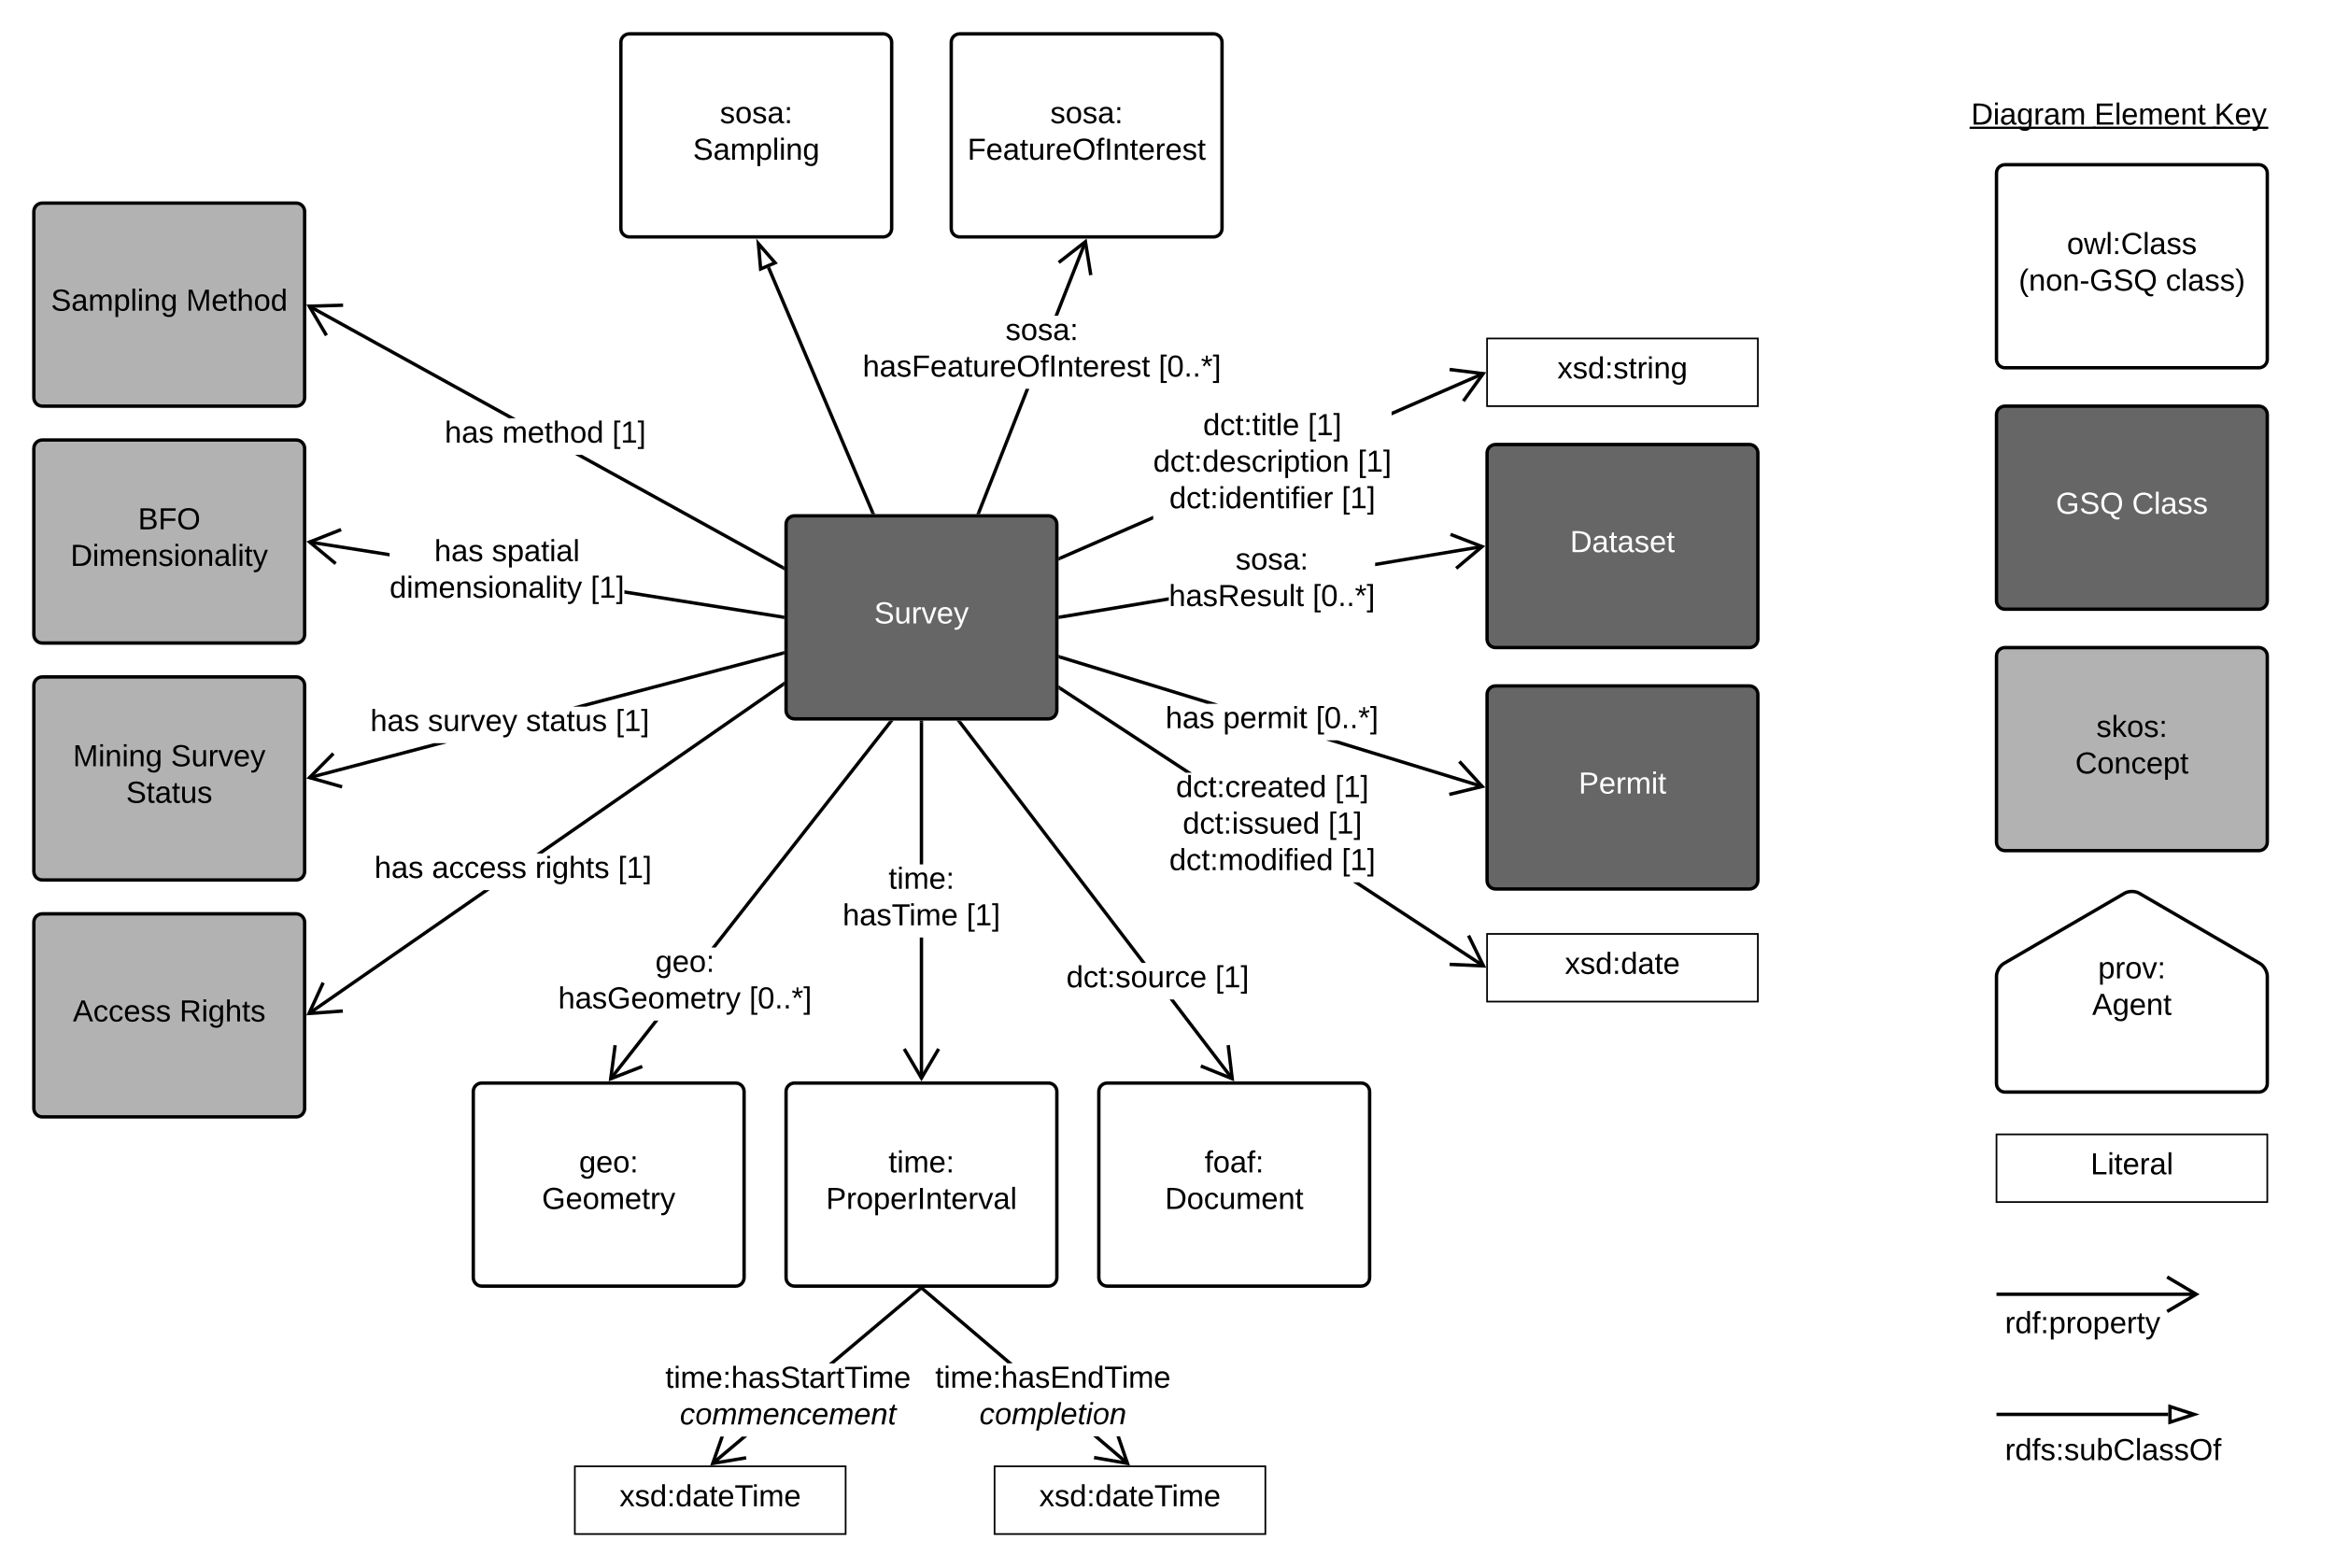 <svg xmlns="http://www.w3.org/2000/svg" xmlns:xlink="http://www.w3.org/1999/xlink" xmlns:lucid="lucid" width="1379.65" height="926.5"><g transform="translate(-0.354 -20)" lucid:page-tab-id="CWO7RggtAkv_"><path d="M0 0h1428.9v1010.86H0z" fill="#fff"/><path d="M367.2 45c0-2.76 2.24-5 5-5h150c2.76 0 5 2.24 5 5v110c0 2.76-2.24 5-5 5h-150c-2.76 0-5-2.24-5-5z" stroke="#000" stroke-width="2" fill="#fff"/><use xlink:href="#a" transform="matrix(1,0,0,1,375.201,48) translate(50.5 44.8)"/><use xlink:href="#b" transform="matrix(1,0,0,1,375.201,48) translate(34.575 66.4)"/><path d="M464.8 329.8c0-2.76 2.24-5 5-5h150c2.76 0 5 2.24 5 5v110c0 2.76-2.24 5-5 5h-150c-2.76 0-5-2.24-5-5z" stroke="#000" stroke-width="2" fill="#666"/><use xlink:href="#c" transform="matrix(1,0,0,1,472.801,332.801) translate(44.025 55.6)"/><path d="M516.88 322.5l-1.84.77-61.53-144.85 1.85-.78z"/><path d="M517.43 323.8h-2.17l-.23-.55 1.84-.78z"/><path d="M458.3 175.3l-8.52 3.62-1.3-14.94z" fill="#fff"/><path d="M459.97 175.68l-11.07 4.7-1.7-19.38zm-9.32 1.78l6-2.55-6.92-7.94zM545.8 657.18h-2V574h2zm0-126.38h-2v-84h2z"/><path d="M545.8 446.83h-2v-1.03h2zM544.8 655.07l9.32-15.76 1.72 1.03L544.8 659l-11.04-18.67 1.72-1.02z"/><use xlink:href="#d" transform="matrix(1,0,0,1,498.201,530.8) translate(27.155 14.4)"/><use xlink:href="#e" transform="matrix(1,0,0,1,498.201,530.8) translate(0.005 36)"/><use xlink:href="#f" transform="matrix(1,0,0,1,498.201,530.8) translate(73.205 36)"/><path d="M422.04 885.6l-1.3-1.54 18-15.15h3.12zm122.64-103.2l-51.47 43.3h-3.1l53.3-44.82z"/><path d="M544.66 782.43l-1.2-1.43h2.9zM423 883.47l18.07-3 .32 1.96L420 886l6-17.1h2.1z"/><use xlink:href="#g" transform="matrix(1,0,0,1,393.456,825.715) translate(0.005 14.4)"/><use xlink:href="#h" transform="matrix(1,0,0,1,393.456,825.715) translate(8.605 36)"/><path d="M340 886.5h160v40H340z" stroke="#000" fill="#fff"/><use xlink:href="#i" transform="matrix(1,0,0,1,345,891.5) translate(21.4 18.6)"/><path d="M588 886.5h160v40H588z" stroke="#000" fill="#fff"/><use xlink:href="#i" transform="matrix(1,0,0,1,593,891.5) translate(21.4 18.6)"/><path d="M667.26 884.06l-1.3 1.52-19.67-16.77h3.07zM598.7 825.6h-3.1l-50.7-43.2 1.3-1.5z"/><path d="M544.93 782.43l-1.67-1.43h2.9zM668 886l-21.37-3.7.34-1.98 18.04 3.13L660 868.8h2.12z"/><use xlink:href="#j" transform="matrix(1,0,0,1,552.939,825.612) translate(0.005 14.4)"/><use xlink:href="#k" transform="matrix(1,0,0,1,552.939,825.612) translate(26.13 36)"/><path d="M879 287.67c0-2.76 2.24-5 5-5h150c2.76 0 5 2.24 5 5v110c0 2.76-2.24 5-5 5H884c-2.76 0-5-2.24-5-5z" stroke="#000" stroke-width="2" fill="#666"/><use xlink:href="#l" transform="matrix(1,0,0,1,887,290.667) translate(41.025 55.6)"/><path d="M1180 785c0-2.76 2.24-5 5-5h150c2.76 0 5 2.24 5 5v30c0 2.76-2.24 5-5 5h-150c-2.76 0-5-2.24-5-5z" stroke="#000" stroke-opacity="0" stroke-width="2" fill="#fff" fill-opacity="0"/><use xlink:href="#m" transform="matrix(1,0,0,1,1185,785) translate(0 22.8)"/><path d="M1180 407.67c0-2.76 2.24-5 5-5h150c2.76 0 5 2.24 5 5v110c0 2.76-2.24 5-5 5h-150c-2.76 0-5-2.24-5-5z" stroke="#000" stroke-width="2" fill="#b2b2b2"/><use xlink:href="#n" transform="matrix(1,0,0,1,1188,410.667) translate(51 44.8)"/><use xlink:href="#o" transform="matrix(1,0,0,1,1188,410.667) translate(38.525 66.4)"/><path d="M1180 265c0-2.76 2.24-5 5-5h150c2.76 0 5 2.24 5 5v110c0 2.76-2.24 5-5 5h-150c-2.76 0-5-2.24-5-5z" stroke="#000" stroke-width="2" fill="#666"/><use xlink:href="#p" transform="matrix(1,0,0,1,1188,268) translate(27.05 55.6)"/><use xlink:href="#q" transform="matrix(1,0,0,1,1188,268) translate(72.05 55.6)"/><path d="M1160 65c0-2.76 2.24-5 5-5h190c2.76 0 5 2.24 5 5v50c0 2.76-2.24 5-5 5h-190c-2.76 0-5-2.24-5-5z" stroke="#000" stroke-opacity="0" stroke-width="2" fill="#fff" fill-opacity="0"/><use xlink:href="#r" transform="matrix(1,0,0,1,1165,65) translate(0 28.6)"/><use xlink:href="#s" transform="matrix(1,0,0,1,1165,65) translate(72.8 28.6)"/><use xlink:href="#t" transform="matrix(1,0,0,1,1165,65) translate(143.7 28.6)"/><path d="M1180 122.33c0-2.76 2.24-5 5-5h150c2.76 0 5 2.24 5 5v110c0 2.76-2.24 5-5 5h-150c-2.76 0-5-2.24-5-5z" stroke="#000" stroke-width="2" fill="#fff"/><use xlink:href="#u" transform="matrix(1,0,0,1,1188,125.333) translate(33.6 44.8)"/><use xlink:href="#v" transform="matrix(1,0,0,1,1188,125.333) translate(5.1 66.4)"/><use xlink:href="#w" transform="matrix(1,0,0,1,1188,125.333) translate(92 66.4)"/><path d="M1181 784.8h117.18M1181.03 784.8H1180M1280.82 794.98l17.22-10.18-17.22-10.18" stroke="#000" stroke-width="2" fill="none"/><path d="M1180 596.85c0-2.76 1.94-6.12 4.32-7.5l71.36-41.5c2.38-1.4 6.26-1.4 8.64 0l71.36 41.5c2.38 1.38 4.32 4.74 4.32 7.5v63.48c0 2.76-2.24 5-5 5h-150c-2.76 0-5-2.24-5-5z" stroke="#000" stroke-width="2" fill="#fff"/><use xlink:href="#x" transform="matrix(1,0,0,1,1180,545.333) translate(60.025 52.8)"/><use xlink:href="#y" transform="matrix(1,0,0,1,1180,545.333) translate(56.5 74.4)"/><path d="M690.95 374.93l-64 10.7-.33-1.98 64.33-10.75zm185.42-30.98l-63.52 10.6v-2l63.2-10.57z"/><path d="M626.98 385.62l-1.18.2v-2.03l.85-.15zM878 342.67l-16.6 13.96-1.28-1.53 14-11.8-17.07-6.58.72-1.87z"/><use xlink:href="#a" transform="matrix(1,0,0,1,690.95,342.134) translate(39.455 14.4)"/><use xlink:href="#z" transform="matrix(1,0,0,1,690.95,342.134) translate(0.005 36)"/><use xlink:href="#A" transform="matrix(1,0,0,1,690.95,342.134) translate(84.905 36)"/><path d="M1180 860c0-2.76 2.24-5 5-5h150c2.76 0 5 2.24 5 5v30c0 2.76-2.24 5-5 5h-150c-2.76 0-5-2.24-5-5z" stroke="#000" stroke-opacity="0" stroke-width="2" fill="#fff" fill-opacity="0"/><use xlink:href="#B" transform="matrix(1,0,0,1,1185,860) translate(0 22.8)"/><path d="M1181 855.8h100.5M1181.03 855.8H1180" stroke="#000" stroke-width="2" fill="none"/><path d="M1296.76 855.8l-14.26 4.64v-9.27z" stroke="#000" stroke-width="2" fill="#fff"/><path d="M183.37 480.5l-.5-1.93 73.73-19.4h7.86zm279.72-73.55l-116.5 30.63h-7.85l123.83-32.56z"/><path d="M463.8 406.77l-.74.2-.5-1.94 1.24-.33zM198.03 465.98L185.15 479l17.62 5-.55 1.93-20.87-5.93 15.25-15.43z"/><use xlink:href="#C" transform="matrix(1,0,0,1,219.131,437.581) translate(0 14.4)"/><use xlink:href="#D" transform="matrix(1,0,0,1,219.131,437.581) translate(34 14.4)"/><use xlink:href="#E" transform="matrix(1,0,0,1,219.131,437.581) translate(91.95 14.4)"/><use xlink:href="#f" transform="matrix(1,0,0,1,219.131,437.581) translate(144.95 14.4)"/><path d="M20.35 145c0-2.76 2.24-5 5-5h150c2.77 0 5 2.24 5 5v110c0 2.76-2.23 5-5 5h-150c-2.76 0-5-2.24-5-5z" stroke="#000" stroke-width="2" fill="#b2b2b2"/><use xlink:href="#F" transform="matrix(1,0,0,1,28.354,148) translate(2.1 55.6)"/><use xlink:href="#G" transform="matrix(1,0,0,1,28.354,148) translate(81.95 55.6)"/><path d="M20.35 285c0-2.76 2.24-5 5-5h150c2.77 0 5 2.24 5 5v110c0 2.76-2.23 5-5 5h-150c-2.76 0-5-2.24-5-5z" stroke="#000" stroke-width="2" fill="#b2b2b2"/><use xlink:href="#H" transform="matrix(1,0,0,1,28.354,288) translate(53.525 44.8)"/><use xlink:href="#I" transform="matrix(1,0,0,1,28.354,288) translate(13.65 66.4)"/><path d="M463.4 354.55l-.96 1.75-122.37-67.55h4.14zm-158.32-87.4h-4.14l-118.48-65.4.97-1.75z"/><path d="M463.8 354.77v2.28l-1.38-.76.97-1.76zM203.1 201.35l-18.3.55 9.3 15.77-1.74 1.02-11-18.7 21.68-.64z"/><use xlink:href="#C" transform="matrix(1,0,0,1,263.103,267.154) translate(0 14.4)"/><use xlink:href="#J" transform="matrix(1,0,0,1,263.103,267.154) translate(34 14.4)"/><use xlink:href="#f" transform="matrix(1,0,0,1,263.103,267.154) translate(98.95 14.4)"/><path d="M20.35 425c0-2.76 2.24-5 5-5h150c2.77 0 5 2.24 5 5v110c0 2.76-2.23 5-5 5h-150c-2.76 0-5-2.24-5-5z" stroke="#000" stroke-width="2" fill="#b2b2b2"/><use xlink:href="#K" transform="matrix(1,0,0,1,28.354,428) translate(15.1 44.8)"/><use xlink:href="#L" transform="matrix(1,0,0,1,28.354,428) translate(72.95 44.8)"/><use xlink:href="#M" transform="matrix(1,0,0,1,28.354,428) translate(46.5 66.4)"/><path d="M462.97 383.66l-.3 1.97-93.38-14.8v-2.03zM230.54 346.8v2L183 341.28l.3-1.97z"/><path d="M463.8 383.8v2l-1.17-.17.3-1.98zM202.26 333.88l-17.03 6.74 14.1 11.67-1.27 1.53-16.7-13.83 20.16-7.98z"/><use xlink:href="#C" transform="matrix(1,0,0,1,230.543,337.206) translate(26.43 14.4)"/><use xlink:href="#N" transform="matrix(1,0,0,1,230.543,337.206) translate(60.43 14.4)"/><use xlink:href="#O" transform="matrix(1,0,0,1,230.543,337.206) translate(0.005 36)"/><use xlink:href="#f" transform="matrix(1,0,0,1,230.543,337.206) translate(118.755 36)"/><path d="M361.9 658.2l-1.57-1.25 26.54-33.85h2.54zm165.4-211L423.27 579.9h-2.54l104.98-133.93z"/><path d="M527.28 447.22L525.7 446l.15-.2h2.54zM364.8 637.76l-2.38 18.15 17.06-6.65.73 1.87L360 659l2.83-21.5z"/><use xlink:href="#P" transform="matrix(1,0,0,1,330.126,579.897) translate(57.455 14.4)"/><use xlink:href="#Q" transform="matrix(1,0,0,1,330.126,579.897) translate(0.005 36)"/><use xlink:href="#A" transform="matrix(1,0,0,1,330.126,579.897) translate(112.905 36)"/><path d="M280 665c0-2.76 2.24-5 5-5h150c2.76 0 5 2.24 5 5v110c0 2.76-2.24 5-5 5H285c-2.76 0-5-2.24-5-5z" stroke="#000" stroke-width="2" fill="#fff"/><use xlink:href="#P" transform="matrix(1,0,0,1,288,668) translate(54.5 44.8)"/><use xlink:href="#R" transform="matrix(1,0,0,1,288,668) translate(32.55 66.4)"/><path d="M464.8 665c0-2.76 2.24-5 5-5h150c2.76 0 5 2.24 5 5v110c0 2.76-2.24 5-5 5h-150c-2.76 0-5-2.24-5-5z" stroke="#000" stroke-width="2" fill="#fff"/><use xlink:href="#d" transform="matrix(1,0,0,1,472.801,668) translate(52.55 44.8)"/><use xlink:href="#S" transform="matrix(1,0,0,1,472.801,668) translate(15.6 66.4)"/><path d="M729.3 656.95l-1.6 1.2-36.32-47.54h2.52zM677.4 589h-2.5L566.56 447.2l1.6-1.2z"/><path d="M568.17 446l-1.6 1.22-1.07-1.42h2.5zM729.6 659l-20.1-8.13.74-1.86 16.98 6.88-2.16-18.18 1.98-.24z"/><use xlink:href="#T" transform="matrix(1,0,0,1,630.418,589.013) translate(0.01 14.4)"/><use xlink:href="#f" transform="matrix(1,0,0,1,630.418,589.013) translate(87.96 14.4)"/><path d="M649.6 665c0-2.76 2.24-5 5-5h150c2.76 0 5 2.24 5 5v110c0 2.76-2.24 5-5 5h-150c-2.76 0-5-2.24-5-5z" stroke="#000" stroke-width="2" fill="#fff"/><use xlink:href="#U" transform="matrix(1,0,0,1,657.601,668) translate(54.5 44.8)"/><use xlink:href="#V" transform="matrix(1,0,0,1,657.601,668) translate(31.05 66.4)"/><path d="M879 430.33c0-2.76 2.24-5 5-5h150c2.76 0 5 2.24 5 5v110c0 2.76-2.24 5-5 5H884c-2.76 0-5-2.24-5-5z" stroke="#000" stroke-width="2" fill="#666"/><g><use xlink:href="#W" transform="matrix(1,0,0,1,887,433.333) translate(46.075 55.6)"/></g><path d="M876.55 483.84l-.58 1.92-92.26-28.3h6.83zM720.1 435.87h-6.83l-86.8-26.62.58-1.92z"/><path d="M627.07 407.34l-.58 1.9-.7-.2v-2.1zM878 485.33l-21.1 5.1-.46-1.96 17.8-4.3-12.33-13.52 1.5-1.35z"/><g><use xlink:href="#C" transform="matrix(1,0,0,1,688.975,435.866) translate(0.01 14.4)"/><use xlink:href="#X" transform="matrix(1,0,0,1,688.975,435.866) translate(34.01 14.4)"/><use xlink:href="#A" transform="matrix(1,0,0,1,688.975,435.866) translate(88.86 14.4)"/></g><path d="M20.35 565c0-2.76 2.24-5 5-5h150c2.77 0 5 2.24 5 5v110c0 2.76-2.23 5-5 5h-150c-2.76 0-5-2.24-5-5z" stroke="#000" stroke-width="2" fill="#b2b2b2"/><g><use xlink:href="#Y" transform="matrix(1,0,0,1,28.354,568) translate(15.05 55.6)"/><use xlink:href="#Z" transform="matrix(1,0,0,1,28.354,568) translate(78.05 55.6)"/></g><path d="M183.42 619.78l-1.14-1.64L286.2 546h3.5zm280.13-194.5l-142.74 99.1h-3.5l145.1-100.74z"/><path d="M463.8 425.1l-.27.2-1.14-1.65 1.4-.98zM192.2 601.12l-7.62 16.64 18.26-1.33.15 2-21.65 1.57 9.04-19.72z"/><g><use xlink:href="#C" transform="matrix(1,0,0,1,221.554,524.387) translate(0.005 14.4)"/><use xlink:href="#aa" transform="matrix(1,0,0,1,221.554,524.387) translate(34.005 14.4)"/><use xlink:href="#ab" transform="matrix(1,0,0,1,221.554,524.387) translate(95.005 14.4)"/><use xlink:href="#f" transform="matrix(1,0,0,1,221.554,524.387) translate(143.905 14.4)"/></g><path d="M562.4 45c0-2.76 2.24-5 5-5h150c2.76 0 5 2.24 5 5v110c0 2.76-2.24 5-5 5h-150c-2.76 0-5-2.24-5-5z" stroke="#000" stroke-width="2" fill="#fff"/><g><use xlink:href="#a" transform="matrix(1,0,0,1,570.4,48) translate(50.5 44.8)"/><use xlink:href="#ac" transform="matrix(1,0,0,1,570.4,48) translate(1.575 66.4)"/></g><path d="M579.6 323.24l-1.85-.74 28.63-72.74h2.15zm63.06-160.18l-17.12 43.5h-2.15l17.4-44.23z"/><path d="M579.62 323.2l-.23.6h-2.16l.52-1.32zM645.84 182.42l-1.98.3-2.9-18.06-14.44 11.25-1.23-1.57L642.4 161z"/><g><use xlink:href="#a" transform="matrix(1,0,0,1,510.038,206.557) translate(84.43 14.4)"/><use xlink:href="#ad" transform="matrix(1,0,0,1,510.038,206.557) translate(0.005 36)"/><use xlink:href="#A" transform="matrix(1,0,0,1,510.038,206.557) translate(174.855 36)"/></g><path d="M879 220h160v40H879z" stroke="#000" fill="#fff"/><g><use xlink:href="#ae" transform="matrix(1,0,0,1,884,225) translate(36.55 18.6)"/></g><path d="M681.73 326.94l-54.6 23.82-.8-1.83 55.4-24.17zm195.5-85.3l-54.65 23.85v-2.2l53.85-23.5z"/><path d="M627.14 350.75l-1.34.6v-2.2l.54-.23zM878.5 240l-12.7 17.6-1.62-1.18 10.72-14.85-18.17-2.24.24-1.98z"/><g><use xlink:href="#af" transform="matrix(1,0,0,1,681.725,262.723) translate(29.48 14.4)"/><use xlink:href="#ag" transform="matrix(1,0,0,1,681.725,262.723) translate(91.38 14.4)"/><use xlink:href="#ah" transform="matrix(1,0,0,1,681.725,262.723) translate(0.005 36)"/><use xlink:href="#ag" transform="matrix(1,0,0,1,681.725,262.723) translate(120.855 36)"/><use xlink:href="#ai" transform="matrix(1,0,0,1,681.725,262.723) translate(9.53 57.6)"/><use xlink:href="#f" transform="matrix(1,0,0,1,681.725,262.723) translate(111.33 57.6)"/></g><path d="M879 571.87h160v40H879z" stroke="#000" fill="#fff"/><g><use xlink:href="#aj" transform="matrix(1,0,0,1,884,576.866) translate(41 18.6)"/></g><path d="M877.53 590.03l-1.1 1.67-76.7-50.3h3.64zM704.58 476.6h-3.65l-74.84-49.1 1.1-1.67z"/><path d="M627.2 425.84l-1.1 1.67-.3-.2v-2.38zM878.5 591.87l-21.67-1 .1-2 18.28.84-8.05-16.43 1.8-.88z"/><g><use xlink:href="#ak" transform="matrix(1,0,0,1,691.225,476.591) translate(3.955 14.4)"/><use xlink:href="#ag" transform="matrix(1,0,0,1,691.225,476.591) translate(97.905 14.4)"/><use xlink:href="#al" transform="matrix(1,0,0,1,691.225,476.591) translate(7.955 36)"/><use xlink:href="#ag" transform="matrix(1,0,0,1,691.225,476.591) translate(93.905 36)"/><use xlink:href="#am" transform="matrix(1,0,0,1,691.225,476.591) translate(0.005 57.6)"/><use xlink:href="#f" transform="matrix(1,0,0,1,691.225,476.591) translate(101.855 57.6)"/></g><path d="M1180 690.33h160v40h-160z" stroke="#000" fill="#fff"/><g><use xlink:href="#an" transform="matrix(1,0,0,1,1185,695.333) translate(50.575 18.6)"/></g><defs><path d="M135-143c-3-34-86-38-87 0 15 53 115 12 119 90S17 21 10-45l28-5c4 36 97 45 98 0-10-56-113-15-118-90-4-57 82-63 122-42 12 7 21 19 24 35" id="ao"/><path d="M100-194c62-1 85 37 85 99 1 63-27 99-86 99S16-35 15-95c0-66 28-99 85-99zM99-20c44 1 53-31 53-75 0-43-8-75-51-75s-53 32-53 75 10 74 51 75" id="ap"/><path d="M141-36C126-15 110 5 73 4 37 3 15-17 15-53c-1-64 63-63 125-63 3-35-9-54-41-54-24 1-41 7-42 31l-33-3c5-37 33-52 76-52 45 0 72 20 72 64v82c-1 20 7 32 28 27v20c-31 9-61-2-59-35zM48-53c0 20 12 33 32 33 41-3 63-29 60-74-43 2-92-5-92 41" id="aq"/><path d="M33-154v-36h34v36H33zM33 0v-36h34V0H33" id="ar"/><g id="a"><use transform="matrix(0.05,0,0,0.05,0,0)" xlink:href="#ao"/><use transform="matrix(0.05,0,0,0.05,9,0)" xlink:href="#ap"/><use transform="matrix(0.05,0,0,0.05,19,0)" xlink:href="#ao"/><use transform="matrix(0.05,0,0,0.05,28,0)" xlink:href="#aq"/><use transform="matrix(0.05,0,0,0.05,38,0)" xlink:href="#ar"/></g><path d="M185-189c-5-48-123-54-124 2 14 75 158 14 163 119 3 78-121 87-175 55-17-10-28-26-33-46l33-7c5 56 141 63 141-1 0-78-155-14-162-118-5-82 145-84 179-34 5 7 8 16 11 25" id="as"/><path d="M210-169c-67 3-38 105-44 169h-31v-121c0-29-5-50-35-48C34-165 62-65 56 0H25l-1-190h30c1 10-1 24 2 32 10-44 99-50 107 0 11-21 27-35 58-36 85-2 47 119 55 194h-31v-121c0-29-5-49-35-48" id="at"/><path d="M115-194c55 1 70 41 70 98S169 2 115 4C84 4 66-9 55-30l1 105H24l-1-265h31l2 30c10-21 28-34 59-34zm-8 174c40 0 45-34 45-75s-6-73-45-74c-42 0-51 32-51 76 0 43 10 73 51 73" id="au"/><path d="M24 0v-261h32V0H24" id="av"/><path d="M24-231v-30h32v30H24zM24 0v-190h32V0H24" id="aw"/><path d="M117-194c89-4 53 116 60 194h-32v-121c0-31-8-49-39-48C34-167 62-67 57 0H25l-1-190h30c1 10-1 24 2 32 11-22 29-35 61-36" id="ax"/><path d="M177-190C167-65 218 103 67 71c-23-6-38-20-44-43l32-5c15 47 100 32 89-28v-30C133-14 115 1 83 1 29 1 15-40 15-95c0-56 16-97 71-98 29-1 48 16 59 35 1-10 0-23 2-32h30zM94-22c36 0 50-32 50-73 0-42-14-75-50-75-39 0-46 34-46 75s6 73 46 73" id="ay"/><g id="b"><use transform="matrix(0.05,0,0,0.05,0,0)" xlink:href="#as"/><use transform="matrix(0.05,0,0,0.05,12,0)" xlink:href="#aq"/><use transform="matrix(0.05,0,0,0.05,22,0)" xlink:href="#at"/><use transform="matrix(0.05,0,0,0.05,36.95,0)" xlink:href="#au"/><use transform="matrix(0.05,0,0,0.05,46.95,0)" xlink:href="#av"/><use transform="matrix(0.05,0,0,0.05,50.9,0)" xlink:href="#aw"/><use transform="matrix(0.05,0,0,0.05,54.85,0)" xlink:href="#ax"/><use transform="matrix(0.05,0,0,0.05,64.85,0)" xlink:href="#ay"/></g><path fill="#fff" d="M185-189c-5-48-123-54-124 2 14 75 158 14 163 119 3 78-121 87-175 55-17-10-28-26-33-46l33-7c5 56 141 63 141-1 0-78-155-14-162-118-5-82 145-84 179-34 5 7 8 16 11 25" id="az"/><path fill="#fff" d="M84 4C-5 8 30-112 23-190h32v120c0 31 7 50 39 49 72-2 45-101 50-169h31l1 190h-30c-1-10 1-25-2-33-11 22-28 36-60 37" id="aA"/><path fill="#fff" d="M114-163C36-179 61-72 57 0H25l-1-190h30c1 12-1 29 2 39 6-27 23-49 58-41v29" id="aB"/><path fill="#fff" d="M108 0H70L1-190h34L89-25l56-165h34" id="aC"/><path fill="#fff" d="M100-194c63 0 86 42 84 106H49c0 40 14 67 53 68 26 1 43-12 49-29l28 8c-11 28-37 45-77 45C44 4 14-33 15-96c1-61 26-98 85-98zm52 81c6-60-76-77-97-28-3 7-6 17-6 28h103" id="aD"/><path fill="#fff" d="M179-190L93 31C79 59 56 82 12 73V49c39 6 53-20 64-50L1-190h34L92-34l54-156h33" id="aE"/><g id="c"><use transform="matrix(0.05,0,0,0.05,0,0)" xlink:href="#az"/><use transform="matrix(0.05,0,0,0.05,12,0)" xlink:href="#aA"/><use transform="matrix(0.05,0,0,0.05,22,0)" xlink:href="#aB"/><use transform="matrix(0.05,0,0,0.05,27.95,0)" xlink:href="#aC"/><use transform="matrix(0.05,0,0,0.05,36.95,0)" xlink:href="#aD"/><use transform="matrix(0.05,0,0,0.05,46.95,0)" xlink:href="#aE"/></g><path d="M59-47c-2 24 18 29 38 22v24C64 9 27 4 27-40v-127H5v-23h24l9-43h21v43h35v23H59v120" id="aF"/><path d="M100-194c63 0 86 42 84 106H49c0 40 14 67 53 68 26 1 43-12 49-29l28 8c-11 28-37 45-77 45C44 4 14-33 15-96c1-61 26-98 85-98zm52 81c6-60-76-77-97-28-3 7-6 17-6 28h103" id="aG"/><g id="d"><use transform="matrix(0.05,0,0,0.05,0,0)" xlink:href="#aF"/><use transform="matrix(0.05,0,0,0.05,5,0)" xlink:href="#aw"/><use transform="matrix(0.05,0,0,0.05,8.95,0)" xlink:href="#at"/><use transform="matrix(0.05,0,0,0.05,23.9,0)" xlink:href="#aG"/><use transform="matrix(0.05,0,0,0.05,33.9,0)" xlink:href="#ar"/></g><path d="M106-169C34-169 62-67 57 0H25v-261h32l-1 103c12-21 28-36 61-36 89 0 53 116 60 194h-32v-121c2-32-8-49-39-48" id="aH"/><path d="M127-220V0H93v-220H8v-28h204v28h-85" id="aI"/><g id="e"><use transform="matrix(0.05,0,0,0.05,0,0)" xlink:href="#aH"/><use transform="matrix(0.05,0,0,0.05,10,0)" xlink:href="#aq"/><use transform="matrix(0.05,0,0,0.05,20,0)" xlink:href="#ao"/><use transform="matrix(0.05,0,0,0.05,29,0)" xlink:href="#aI"/><use transform="matrix(0.05,0,0,0.05,39.3,0)" xlink:href="#aw"/><use transform="matrix(0.05,0,0,0.05,43.25,0)" xlink:href="#at"/><use transform="matrix(0.05,0,0,0.05,58.2,0)" xlink:href="#aG"/></g><path d="M26 75v-336h71v23H56V52h41v23H26" id="aJ"/><path d="M27 0v-27h64v-190l-56 39v-29l58-41h29v221h61V0H27" id="aK"/><path d="M3 75V52h41v-290H3v-23h71V75H3" id="aL"/><g id="f"><use transform="matrix(0.05,0,0,0.05,0,0)" xlink:href="#aJ"/><use transform="matrix(0.05,0,0,0.05,5,0)" xlink:href="#aK"/><use transform="matrix(0.05,0,0,0.05,15,0)" xlink:href="#aL"/></g><path d="M114-163C36-179 61-72 57 0H25l-1-190h30c1 12-1 29 2 39 6-27 23-49 58-41v29" id="aM"/><g id="g"><use transform="matrix(0.05,0,0,0.05,0,0)" xlink:href="#aF"/><use transform="matrix(0.05,0,0,0.05,5,0)" xlink:href="#aw"/><use transform="matrix(0.05,0,0,0.05,8.95,0)" xlink:href="#at"/><use transform="matrix(0.05,0,0,0.05,23.9,0)" xlink:href="#aG"/><use transform="matrix(0.05,0,0,0.05,33.9,0)" xlink:href="#ar"/><use transform="matrix(0.05,0,0,0.05,38.9,0)" xlink:href="#aH"/><use transform="matrix(0.05,0,0,0.05,48.9,0)" xlink:href="#aq"/><use transform="matrix(0.05,0,0,0.05,58.9,0)" xlink:href="#ao"/><use transform="matrix(0.05,0,0,0.05,67.9,0)" xlink:href="#as"/><use transform="matrix(0.05,0,0,0.05,79.9,0)" xlink:href="#aF"/><use transform="matrix(0.05,0,0,0.05,84.9,0)" xlink:href="#aq"/><use transform="matrix(0.05,0,0,0.05,94.9,0)" xlink:href="#aM"/><use transform="matrix(0.05,0,0,0.05,100.85,0)" xlink:href="#aF"/><use transform="matrix(0.05,0,0,0.05,105.85,0)" xlink:href="#aI"/><use transform="matrix(0.05,0,0,0.05,116.15,0)" xlink:href="#aw"/><use transform="matrix(0.05,0,0,0.05,120.1,0)" xlink:href="#at"/><use transform="matrix(0.05,0,0,0.05,135.05,0)" xlink:href="#aG"/></g><path d="M44-68c0 29 11 47 38 47 30 0 42-19 51-41l28 9C148-21 126 4 82 4 31 4 10-29 12-85c3-77 74-140 146-93 12 8 15 23 18 40l-31 5c-1-22-13-36-36-36-52 0-65 49-65 101" id="aN"/><path d="M30-147c31-64 166-65 159 27C183-49 158 1 86 4 9 8 1-88 30-147zM88-20c53 0 68-48 68-100 0-31-11-51-44-50-52 1-68 46-68 97 0 32 13 53 44 53" id="aO"/><path d="M248-111c6-24 9-61-24-58-72 9-57 108-77 169h-31l26-142c3-37-50-30-64-10C52-115 50-51 37 0H6l36-190h30c-1 10-6 24-4 32 13-43 101-52 105 5 13-22 29-41 61-41 90 0 28 129 23 194h-31" id="aP"/><path d="M111-194c62-3 86 47 72 106H45c-7 38 6 69 45 68 27-1 43-14 53-32l24 11C152-15 129 4 87 4 38 3 12-23 12-71c0-70 32-119 99-123zm44 81c14-66-71-72-95-28-4 8-8 17-11 28h106" id="aQ"/><path d="M67-158c22-48 132-52 116 29L158 0h-32l25-140c3-38-53-32-70-12C52-117 51-52 38 0H6l36-190h30" id="aR"/><path d="M51-54c-9 22 5 41 31 30L79-1C43 14 10-4 19-52l22-115H19l5-23h22l19-43h21l-9 43h35l-4 23H73" id="aS"/><g id="h"><use transform="matrix(0.05,0,0,0.05,0,0)" xlink:href="#aN"/><use transform="matrix(0.05,0,0,0.05,9,0)" xlink:href="#aO"/><use transform="matrix(0.05,0,0,0.05,19,0)" xlink:href="#aP"/><use transform="matrix(0.05,0,0,0.05,33.95,0)" xlink:href="#aP"/><use transform="matrix(0.05,0,0,0.05,48.9,0)" xlink:href="#aQ"/><use transform="matrix(0.05,0,0,0.05,58.9,0)" xlink:href="#aR"/><use transform="matrix(0.05,0,0,0.05,68.9,0)" xlink:href="#aN"/><use transform="matrix(0.05,0,0,0.05,77.9,0)" xlink:href="#aQ"/><use transform="matrix(0.05,0,0,0.05,87.9,0)" xlink:href="#aP"/><use transform="matrix(0.05,0,0,0.05,102.85,0)" xlink:href="#aQ"/><use transform="matrix(0.05,0,0,0.05,112.85,0)" xlink:href="#aR"/><use transform="matrix(0.05,0,0,0.05,122.85,0)" xlink:href="#aS"/></g><path d="M141 0L90-78 38 0H4l68-98-65-92h35l48 74 47-74h35l-64 92 68 98h-35" id="aT"/><path d="M85-194c31 0 48 13 60 33l-1-100h32l1 261h-30c-2-10 0-23-3-31C134-8 116 4 85 4 32 4 16-35 15-94c0-66 23-100 70-100zm9 24c-40 0-46 34-46 75 0 40 6 74 45 74 42 0 51-32 51-76 0-42-9-74-50-73" id="aU"/><g id="i"><use transform="matrix(0.05,0,0,0.05,0,0)" xlink:href="#aT"/><use transform="matrix(0.05,0,0,0.05,9,0)" xlink:href="#ao"/><use transform="matrix(0.05,0,0,0.05,18,0)" xlink:href="#aU"/><use transform="matrix(0.05,0,0,0.05,28,0)" xlink:href="#ar"/><use transform="matrix(0.05,0,0,0.05,33,0)" xlink:href="#aU"/><use transform="matrix(0.05,0,0,0.05,43,0)" xlink:href="#aq"/><use transform="matrix(0.05,0,0,0.05,53,0)" xlink:href="#aF"/><use transform="matrix(0.05,0,0,0.05,58,0)" xlink:href="#aG"/><use transform="matrix(0.05,0,0,0.05,68,0)" xlink:href="#aI"/><use transform="matrix(0.05,0,0,0.05,78.3,0)" xlink:href="#aw"/><use transform="matrix(0.05,0,0,0.05,82.25,0)" xlink:href="#at"/><use transform="matrix(0.05,0,0,0.05,97.2,0)" xlink:href="#aG"/></g><path d="M30 0v-248h187v28H63v79h144v27H63v87h162V0H30" id="aV"/><g id="j"><use transform="matrix(0.05,0,0,0.05,0,0)" xlink:href="#aF"/><use transform="matrix(0.05,0,0,0.05,5,0)" xlink:href="#aw"/><use transform="matrix(0.05,0,0,0.05,8.95,0)" xlink:href="#at"/><use transform="matrix(0.05,0,0,0.05,23.9,0)" xlink:href="#aG"/><use transform="matrix(0.05,0,0,0.05,33.9,0)" xlink:href="#ar"/><use transform="matrix(0.05,0,0,0.05,38.9,0)" xlink:href="#aH"/><use transform="matrix(0.05,0,0,0.05,48.9,0)" xlink:href="#aq"/><use transform="matrix(0.05,0,0,0.05,58.9,0)" xlink:href="#ao"/><use transform="matrix(0.05,0,0,0.05,67.9,0)" xlink:href="#aV"/><use transform="matrix(0.05,0,0,0.05,79.9,0)" xlink:href="#ax"/><use transform="matrix(0.05,0,0,0.05,89.9,0)" xlink:href="#aU"/><use transform="matrix(0.05,0,0,0.05,99.9,0)" xlink:href="#aI"/><use transform="matrix(0.05,0,0,0.05,110.2,0)" xlink:href="#aw"/><use transform="matrix(0.05,0,0,0.05,114.15,0)" xlink:href="#at"/><use transform="matrix(0.05,0,0,0.05,129.1,0)" xlink:href="#aG"/></g><path d="M67-162c32-53 139-36 121 50C175-51 163 2 97 4 68 4 52-11 42-31 38 6 28 39 22 75H-9l50-265h29c-1 10 0 20-3 28zm89 36c0-26-10-43-35-43-54 0-67 50-69 103-1 29 14 45 42 46 53 0 62-58 62-106" id="aW"/><path d="M6 0l50-261h32L37 0H6" id="aX"/><path d="M50-231l6-30h32l-6 30H50zM6 0l37-190h31L37 0H6" id="aY"/><g id="k"><use transform="matrix(0.05,0,0,0.05,0,0)" xlink:href="#aN"/><use transform="matrix(0.05,0,0,0.05,9,0)" xlink:href="#aO"/><use transform="matrix(0.05,0,0,0.05,19,0)" xlink:href="#aP"/><use transform="matrix(0.05,0,0,0.05,33.95,0)" xlink:href="#aW"/><use transform="matrix(0.05,0,0,0.05,43.95,0)" xlink:href="#aX"/><use transform="matrix(0.05,0,0,0.05,47.9,0)" xlink:href="#aQ"/><use transform="matrix(0.05,0,0,0.05,57.9,0)" xlink:href="#aS"/><use transform="matrix(0.05,0,0,0.05,62.9,0)" xlink:href="#aY"/><use transform="matrix(0.05,0,0,0.05,66.85,0)" xlink:href="#aO"/><use transform="matrix(0.05,0,0,0.05,76.85,0)" xlink:href="#aR"/></g><path fill="#fff" d="M30-248c118-7 216 8 213 122C240-48 200 0 122 0H30v-248zM63-27c89 8 146-16 146-99s-60-101-146-95v194" id="aZ"/><path fill="#fff" d="M141-36C126-15 110 5 73 4 37 3 15-17 15-53c-1-64 63-63 125-63 3-35-9-54-41-54-24 1-41 7-42 31l-33-3c5-37 33-52 76-52 45 0 72 20 72 64v82c-1 20 7 32 28 27v20c-31 9-61-2-59-35zM48-53c0 20 12 33 32 33 41-3 63-29 60-74-43 2-92-5-92 41" id="ba"/><path fill="#fff" d="M59-47c-2 24 18 29 38 22v24C64 9 27 4 27-40v-127H5v-23h24l9-43h21v43h35v23H59v120" id="bb"/><path fill="#fff" d="M135-143c-3-34-86-38-87 0 15 53 115 12 119 90S17 21 10-45l28-5c4 36 97 45 98 0-10-56-113-15-118-90-4-57 82-63 122-42 12 7 21 19 24 35" id="bc"/><g id="l"><use transform="matrix(0.05,0,0,0.05,0,0)" xlink:href="#aZ"/><use transform="matrix(0.05,0,0,0.05,12.95,0)" xlink:href="#ba"/><use transform="matrix(0.05,0,0,0.05,22.95,0)" xlink:href="#bb"/><use transform="matrix(0.05,0,0,0.05,27.95,0)" xlink:href="#ba"/><use transform="matrix(0.05,0,0,0.05,37.95,0)" xlink:href="#bc"/><use transform="matrix(0.05,0,0,0.05,46.95,0)" xlink:href="#aD"/><use transform="matrix(0.05,0,0,0.05,56.95,0)" xlink:href="#bb"/></g><path d="M101-234c-31-9-42 10-38 44h38v23H63V0H32v-167H5v-23h27c-7-52 17-82 69-68v24" id="bd"/><path d="M179-190L93 31C79 59 56 82 12 73V49c39 6 53-20 64-50L1-190h34L92-34l54-156h33" id="be"/><g id="m"><use transform="matrix(0.05,0,0,0.05,0,0)" xlink:href="#aM"/><use transform="matrix(0.05,0,0,0.05,5.95,0)" xlink:href="#aU"/><use transform="matrix(0.05,0,0,0.05,15.95,0)" xlink:href="#bd"/><use transform="matrix(0.05,0,0,0.05,20.95,0)" xlink:href="#ar"/><use transform="matrix(0.05,0,0,0.05,25.95,0)" xlink:href="#au"/><use transform="matrix(0.05,0,0,0.05,35.95,0)" xlink:href="#aM"/><use transform="matrix(0.05,0,0,0.05,41.9,0)" xlink:href="#ap"/><use transform="matrix(0.05,0,0,0.05,51.9,0)" xlink:href="#au"/><use transform="matrix(0.05,0,0,0.05,61.9,0)" xlink:href="#aG"/><use transform="matrix(0.05,0,0,0.05,71.9,0)" xlink:href="#aM"/><use transform="matrix(0.05,0,0,0.05,77.85,0)" xlink:href="#aF"/><use transform="matrix(0.05,0,0,0.05,82.85,0)" xlink:href="#be"/></g><path d="M143 0L79-87 56-68V0H24v-261h32v163l83-92h37l-77 82L181 0h-38" id="bf"/><g id="n"><use transform="matrix(0.05,0,0,0.05,0,0)" xlink:href="#ao"/><use transform="matrix(0.05,0,0,0.05,9,0)" xlink:href="#bf"/><use transform="matrix(0.05,0,0,0.05,18,0)" xlink:href="#ap"/><use transform="matrix(0.05,0,0,0.05,28,0)" xlink:href="#ao"/><use transform="matrix(0.05,0,0,0.05,37,0)" xlink:href="#ar"/></g><path d="M212-179c-10-28-35-45-73-45-59 0-87 40-87 99 0 60 29 101 89 101 43 0 62-24 78-52l27 14C228-24 195 4 139 4 59 4 22-46 18-125c-6-104 99-153 187-111 19 9 31 26 39 46" id="bg"/><path d="M96-169c-40 0-48 33-48 73s9 75 48 75c24 0 41-14 43-38l32 2c-6 37-31 61-74 61-59 0-76-41-82-99-10-93 101-131 147-64 4 7 5 14 7 22l-32 3c-4-21-16-35-41-35" id="bh"/><g id="o"><use transform="matrix(0.05,0,0,0.05,0,0)" xlink:href="#bg"/><use transform="matrix(0.05,0,0,0.05,12.95,0)" xlink:href="#ap"/><use transform="matrix(0.05,0,0,0.05,22.95,0)" xlink:href="#ax"/><use transform="matrix(0.05,0,0,0.05,32.95,0)" xlink:href="#bh"/><use transform="matrix(0.05,0,0,0.05,41.95,0)" xlink:href="#aG"/><use transform="matrix(0.05,0,0,0.05,51.95,0)" xlink:href="#au"/><use transform="matrix(0.05,0,0,0.05,61.95,0)" xlink:href="#aF"/></g><path fill="#fff" d="M143 4C61 4 22-44 18-125c-5-107 100-154 193-111 17 8 29 25 37 43l-32 9c-13-25-37-40-76-40-61 0-88 39-88 99 0 61 29 100 91 101 35 0 62-11 79-27v-45h-74v-28h105v86C228-13 192 4 143 4" id="bi"/><path fill="#fff" d="M140-251c81 0 123 46 123 126C263-53 228-8 163 1c7 30 30 48 69 40v23c-55 16-95-15-103-61C56-3 17-48 17-125c0-80 42-126 123-126zm0 227c63 0 89-41 89-101s-29-99-89-99c-61 0-89 39-89 99S79-25 140-24" id="bj"/><g id="p"><use transform="matrix(0.05,0,0,0.05,0,0)" xlink:href="#bi"/><use transform="matrix(0.05,0,0,0.05,14,0)" xlink:href="#az"/><use transform="matrix(0.05,0,0,0.05,26,0)" xlink:href="#bj"/></g><path fill="#fff" d="M212-179c-10-28-35-45-73-45-59 0-87 40-87 99 0 60 29 101 89 101 43 0 62-24 78-52l27 14C228-24 195 4 139 4 59 4 22-46 18-125c-6-104 99-153 187-111 19 9 31 26 39 46" id="bk"/><path fill="#fff" d="M24 0v-261h32V0H24" id="bl"/><g id="q"><use transform="matrix(0.05,0,0,0.05,0,0)" xlink:href="#bk"/><use transform="matrix(0.05,0,0,0.05,12.95,0)" xlink:href="#bl"/><use transform="matrix(0.05,0,0,0.05,16.9,0)" xlink:href="#ba"/><use transform="matrix(0.05,0,0,0.05,26.9,0)" xlink:href="#bc"/><use transform="matrix(0.05,0,0,0.05,35.9,0)" xlink:href="#bc"/></g><path d="M30-248c118-7 216 8 213 122C240-48 200 0 122 0H30v-248zM63-27c89 8 146-16 146-99s-60-101-146-95v194" id="bm"/><g id="r"><use transform="matrix(0.05,0,0,0.05,0,0)" xlink:href="#bm"/><use transform="matrix(0.05,0,0,0.05,12.95,0)" xlink:href="#aw"/><use transform="matrix(0.05,0,0,0.05,16.9,0)" xlink:href="#aq"/><use transform="matrix(0.05,0,0,0.05,26.9,0)" xlink:href="#ay"/><use transform="matrix(0.05,0,0,0.05,36.9,0)" xlink:href="#aM"/><use transform="matrix(0.05,0,0,0.05,42.85,0)" xlink:href="#aq"/><use transform="matrix(0.05,0,0,0.05,52.85,0)" xlink:href="#at"/><path d="M-.9 1.25h74.6v1.32H-.9z"/></g><g id="s"><use transform="matrix(0.05,0,0,0.05,0,0)" xlink:href="#aV"/><use transform="matrix(0.05,0,0,0.05,12,0)" xlink:href="#av"/><use transform="matrix(0.05,0,0,0.05,15.95,0)" xlink:href="#aG"/><use transform="matrix(0.05,0,0,0.05,25.95,0)" xlink:href="#at"/><use transform="matrix(0.05,0,0,0.05,40.9,0)" xlink:href="#aG"/><use transform="matrix(0.05,0,0,0.05,50.9,0)" xlink:href="#ax"/><use transform="matrix(0.05,0,0,0.05,60.9,0)" xlink:href="#aF"/><path d="M-.9 1.25h72.7v1.32H-.9z"/></g><path d="M194 0L95-120 63-95V0H30v-248h33v124l119-124h40L117-140 236 0h-42" id="bn"/><g id="t"><use transform="matrix(0.05,0,0,0.05,0,0)" xlink:href="#bn"/><use transform="matrix(0.05,0,0,0.05,12,0)" xlink:href="#aG"/><use transform="matrix(0.05,0,0,0.05,22,0)" xlink:href="#be"/><path d="M-.9 1.25h32.8v1.32H-.9z"/></g><path d="M206 0h-36l-40-164L89 0H53L-1-190h32L70-26l43-164h34l41 164 42-164h31" id="bo"/><g id="u"><use transform="matrix(0.05,0,0,0.05,0,0)" xlink:href="#ap"/><use transform="matrix(0.05,0,0,0.05,10,0)" xlink:href="#bo"/><use transform="matrix(0.05,0,0,0.05,22.95,0)" xlink:href="#av"/><use transform="matrix(0.05,0,0,0.05,26.9,0)" xlink:href="#ar"/><use transform="matrix(0.05,0,0,0.05,31.9,0)" xlink:href="#bg"/><use transform="matrix(0.05,0,0,0.05,44.85,0)" xlink:href="#av"/><use transform="matrix(0.05,0,0,0.05,48.8,0)" xlink:href="#aq"/><use transform="matrix(0.05,0,0,0.05,58.8,0)" xlink:href="#ao"/><use transform="matrix(0.05,0,0,0.05,67.8,0)" xlink:href="#ao"/></g><path d="M87 75C49 33 22-17 22-94c0-76 28-126 65-167h31c-38 41-64 92-64 168S80 34 118 75H87" id="bp"/><path d="M16-82v-28h88v28H16" id="bq"/><path d="M143 4C61 4 22-44 18-125c-5-107 100-154 193-111 17 8 29 25 37 43l-32 9c-13-25-37-40-76-40-61 0-88 39-88 99 0 61 29 100 91 101 35 0 62-11 79-27v-45h-74v-28h105v86C228-13 192 4 143 4" id="br"/><path d="M140-251c81 0 123 46 123 126C263-53 228-8 163 1c7 30 30 48 69 40v23c-55 16-95-15-103-61C56-3 17-48 17-125c0-80 42-126 123-126zm0 227c63 0 89-41 89-101s-29-99-89-99c-61 0-89 39-89 99S79-25 140-24" id="bs"/><g id="v"><use transform="matrix(0.05,0,0,0.05,0,0)" xlink:href="#bp"/><use transform="matrix(0.05,0,0,0.05,5.95,0)" xlink:href="#ax"/><use transform="matrix(0.05,0,0,0.05,15.95,0)" xlink:href="#ap"/><use transform="matrix(0.05,0,0,0.05,25.95,0)" xlink:href="#ax"/><use transform="matrix(0.05,0,0,0.05,35.95,0)" xlink:href="#bq"/><use transform="matrix(0.05,0,0,0.05,41.9,0)" xlink:href="#br"/><use transform="matrix(0.05,0,0,0.05,55.9,0)" xlink:href="#as"/><use transform="matrix(0.05,0,0,0.05,67.9,0)" xlink:href="#bs"/></g><path d="M33-261c38 41 65 92 65 168S71 34 33 75H2C39 34 66-17 66-93S39-220 2-261h31" id="bt"/><g id="w"><use transform="matrix(0.05,0,0,0.05,0,0)" xlink:href="#bh"/><use transform="matrix(0.05,0,0,0.05,9,0)" xlink:href="#av"/><use transform="matrix(0.05,0,0,0.05,12.95,0)" xlink:href="#aq"/><use transform="matrix(0.05,0,0,0.05,22.95,0)" xlink:href="#ao"/><use transform="matrix(0.05,0,0,0.05,31.95,0)" xlink:href="#ao"/><use transform="matrix(0.05,0,0,0.05,40.95,0)" xlink:href="#bt"/></g><path d="M108 0H70L1-190h34L89-25l56-165h34" id="bu"/><g id="x"><use transform="matrix(0.05,0,0,0.05,0,0)" xlink:href="#au"/><use transform="matrix(0.05,0,0,0.05,10,0)" xlink:href="#aM"/><use transform="matrix(0.05,0,0,0.05,15.95,0)" xlink:href="#ap"/><use transform="matrix(0.05,0,0,0.05,25.95,0)" xlink:href="#bu"/><use transform="matrix(0.05,0,0,0.05,34.95,0)" xlink:href="#ar"/></g><path d="M205 0l-28-72H64L36 0H1l101-248h38L239 0h-34zm-38-99l-47-123c-12 45-31 82-46 123h93" id="bv"/><g id="y"><use transform="matrix(0.05,0,0,0.05,0,0)" xlink:href="#bv"/><use transform="matrix(0.05,0,0,0.05,12,0)" xlink:href="#ay"/><use transform="matrix(0.05,0,0,0.05,22,0)" xlink:href="#aG"/><use transform="matrix(0.05,0,0,0.05,32,0)" xlink:href="#ax"/><use transform="matrix(0.05,0,0,0.05,42,0)" xlink:href="#aF"/></g><path d="M233-177c-1 41-23 64-60 70L243 0h-38l-65-103H63V0H30v-248c88 3 205-21 203 71zM63-129c60-2 137 13 137-47 0-61-80-42-137-45v92" id="bw"/><path d="M84 4C-5 8 30-112 23-190h32v120c0 31 7 50 39 49 72-2 45-101 50-169h31l1 190h-30c-1-10 1-25-2-33-11 22-28 36-60 37" id="bx"/><g id="z"><use transform="matrix(0.05,0,0,0.05,0,0)" xlink:href="#aH"/><use transform="matrix(0.05,0,0,0.05,10,0)" xlink:href="#aq"/><use transform="matrix(0.05,0,0,0.05,20,0)" xlink:href="#ao"/><use transform="matrix(0.05,0,0,0.05,29,0)" xlink:href="#bw"/><use transform="matrix(0.05,0,0,0.05,41.95,0)" xlink:href="#aG"/><use transform="matrix(0.05,0,0,0.05,51.95,0)" xlink:href="#ao"/><use transform="matrix(0.05,0,0,0.05,60.95,0)" xlink:href="#bx"/><use transform="matrix(0.05,0,0,0.05,70.95,0)" xlink:href="#av"/><use transform="matrix(0.05,0,0,0.05,74.9,0)" xlink:href="#aF"/></g><path d="M101-251c68 0 85 55 85 127S166 4 100 4C33 4 14-52 14-124c0-73 17-127 87-127zm-1 229c47 0 54-49 54-102s-4-102-53-102c-51 0-55 48-55 102 0 53 5 102 54 102" id="by"/><path d="M33 0v-38h34V0H33" id="bz"/><path d="M80-196l47-18 7 23-49 13 32 44-20 13-27-46-27 45-21-12 33-44-49-13 8-23 47 19-2-53h23" id="bA"/><g id="A"><use transform="matrix(0.05,0,0,0.05,0,0)" xlink:href="#aJ"/><use transform="matrix(0.05,0,0,0.05,5,0)" xlink:href="#by"/><use transform="matrix(0.05,0,0,0.05,15,0)" xlink:href="#bz"/><use transform="matrix(0.05,0,0,0.05,20,0)" xlink:href="#bz"/><use transform="matrix(0.05,0,0,0.05,25,0)" xlink:href="#bA"/><use transform="matrix(0.05,0,0,0.05,32,0)" xlink:href="#aL"/></g><path d="M115-194c53 0 69 39 70 98 0 66-23 100-70 100C84 3 66-7 56-30L54 0H23l1-261h32v101c10-23 28-34 59-34zm-8 174c40 0 45-34 45-75 0-40-5-75-45-74-42 0-51 32-51 76 0 43 10 73 51 73" id="bB"/><path d="M140-251c81 0 123 46 123 126C263-46 219 4 140 4 59 4 17-45 17-125s42-126 123-126zm0 227c63 0 89-41 89-101s-29-99-89-99c-61 0-89 39-89 99S79-25 140-24" id="bC"/><g id="B"><use transform="matrix(0.05,0,0,0.05,0,0)" xlink:href="#aM"/><use transform="matrix(0.05,0,0,0.05,5.95,0)" xlink:href="#aU"/><use transform="matrix(0.05,0,0,0.05,15.95,0)" xlink:href="#bd"/><use transform="matrix(0.05,0,0,0.05,20.95,0)" xlink:href="#ao"/><use transform="matrix(0.05,0,0,0.05,29.95,0)" xlink:href="#ar"/><use transform="matrix(0.05,0,0,0.05,34.95,0)" xlink:href="#ao"/><use transform="matrix(0.05,0,0,0.05,43.95,0)" xlink:href="#bx"/><use transform="matrix(0.05,0,0,0.05,53.95,0)" xlink:href="#bB"/><use transform="matrix(0.05,0,0,0.05,63.95,0)" xlink:href="#bg"/><use transform="matrix(0.05,0,0,0.05,76.9,0)" xlink:href="#av"/><use transform="matrix(0.05,0,0,0.05,80.85,0)" xlink:href="#aq"/><use transform="matrix(0.05,0,0,0.05,90.85,0)" xlink:href="#ao"/><use transform="matrix(0.05,0,0,0.05,99.85,0)" xlink:href="#ao"/><use transform="matrix(0.05,0,0,0.05,108.85,0)" xlink:href="#bC"/><use transform="matrix(0.05,0,0,0.05,122.85,0)" xlink:href="#bd"/></g><g id="C"><use transform="matrix(0.05,0,0,0.05,0,0)" xlink:href="#aH"/><use transform="matrix(0.05,0,0,0.05,10,0)" xlink:href="#aq"/><use transform="matrix(0.05,0,0,0.05,20,0)" xlink:href="#ao"/></g><g id="D"><use transform="matrix(0.05,0,0,0.05,0,0)" xlink:href="#ao"/><use transform="matrix(0.05,0,0,0.05,9,0)" xlink:href="#bx"/><use transform="matrix(0.05,0,0,0.05,19,0)" xlink:href="#aM"/><use transform="matrix(0.05,0,0,0.05,24.95,0)" xlink:href="#bu"/><use transform="matrix(0.05,0,0,0.05,33.95,0)" xlink:href="#aG"/><use transform="matrix(0.05,0,0,0.05,43.95,0)" xlink:href="#be"/></g><g id="E"><use transform="matrix(0.05,0,0,0.05,0,0)" xlink:href="#ao"/><use transform="matrix(0.05,0,0,0.05,9,0)" xlink:href="#aF"/><use transform="matrix(0.05,0,0,0.05,14,0)" xlink:href="#aq"/><use transform="matrix(0.05,0,0,0.05,24,0)" xlink:href="#aF"/><use transform="matrix(0.05,0,0,0.05,29,0)" xlink:href="#bx"/><use transform="matrix(0.05,0,0,0.05,39,0)" xlink:href="#ao"/></g><g id="F"><use transform="matrix(0.05,0,0,0.05,0,0)" xlink:href="#as"/><use transform="matrix(0.05,0,0,0.05,12,0)" xlink:href="#aq"/><use transform="matrix(0.05,0,0,0.05,22,0)" xlink:href="#at"/><use transform="matrix(0.05,0,0,0.05,36.95,0)" xlink:href="#au"/><use transform="matrix(0.05,0,0,0.05,46.95,0)" xlink:href="#av"/><use transform="matrix(0.05,0,0,0.05,50.9,0)" xlink:href="#aw"/><use transform="matrix(0.05,0,0,0.05,54.85,0)" xlink:href="#ax"/><use transform="matrix(0.05,0,0,0.05,64.85,0)" xlink:href="#ay"/></g><path d="M240 0l2-218c-23 76-54 145-80 218h-23L58-218 59 0H30v-248h44l77 211c21-75 51-140 76-211h43V0h-30" id="bD"/><g id="G"><use transform="matrix(0.05,0,0,0.05,0,0)" xlink:href="#bD"/><use transform="matrix(0.05,0,0,0.05,14.95,0)" xlink:href="#aG"/><use transform="matrix(0.05,0,0,0.05,24.95,0)" xlink:href="#aF"/><use transform="matrix(0.05,0,0,0.05,29.95,0)" xlink:href="#aH"/><use transform="matrix(0.05,0,0,0.05,39.95,0)" xlink:href="#ap"/><use transform="matrix(0.05,0,0,0.05,49.95,0)" xlink:href="#aU"/></g><path d="M160-131c35 5 61 23 61 61C221 17 115-2 30 0v-248c76 3 177-17 177 60 0 33-19 50-47 57zm-97-11c50-1 110 9 110-42 0-47-63-36-110-37v79zm0 115c55-2 124 14 124-45 0-56-70-42-124-44v89" id="bE"/><path d="M63-220v92h138v28H63V0H30v-248h175v28H63" id="bF"/><g id="H"><use transform="matrix(0.05,0,0,0.05,0,0)" xlink:href="#bE"/><use transform="matrix(0.05,0,0,0.05,12,0)" xlink:href="#bF"/><use transform="matrix(0.05,0,0,0.05,22.95,0)" xlink:href="#bC"/></g><g id="I"><use transform="matrix(0.05,0,0,0.05,0,0)" xlink:href="#bm"/><use transform="matrix(0.05,0,0,0.05,12.95,0)" xlink:href="#aw"/><use transform="matrix(0.05,0,0,0.05,16.9,0)" xlink:href="#at"/><use transform="matrix(0.05,0,0,0.05,31.85,0)" xlink:href="#aG"/><use transform="matrix(0.05,0,0,0.05,41.85,0)" xlink:href="#ax"/><use transform="matrix(0.05,0,0,0.05,51.85,0)" xlink:href="#ao"/><use transform="matrix(0.05,0,0,0.05,60.85,0)" xlink:href="#aw"/><use transform="matrix(0.05,0,0,0.05,64.8,0)" xlink:href="#ap"/><use transform="matrix(0.05,0,0,0.05,74.8,0)" xlink:href="#ax"/><use transform="matrix(0.05,0,0,0.05,84.8,0)" xlink:href="#aq"/><use transform="matrix(0.05,0,0,0.05,94.8,0)" xlink:href="#av"/><use transform="matrix(0.05,0,0,0.05,98.75,0)" xlink:href="#aw"/><use transform="matrix(0.05,0,0,0.05,102.7,0)" xlink:href="#aF"/><use transform="matrix(0.05,0,0,0.05,107.7,0)" xlink:href="#be"/></g><g id="J"><use transform="matrix(0.05,0,0,0.05,0,0)" xlink:href="#at"/><use transform="matrix(0.05,0,0,0.05,14.95,0)" xlink:href="#aG"/><use transform="matrix(0.05,0,0,0.05,24.95,0)" xlink:href="#aF"/><use transform="matrix(0.05,0,0,0.05,29.95,0)" xlink:href="#aH"/><use transform="matrix(0.05,0,0,0.05,39.95,0)" xlink:href="#ap"/><use transform="matrix(0.05,0,0,0.05,49.95,0)" xlink:href="#aU"/></g><g id="K"><use transform="matrix(0.05,0,0,0.05,0,0)" xlink:href="#bD"/><use transform="matrix(0.05,0,0,0.05,14.95,0)" xlink:href="#aw"/><use transform="matrix(0.05,0,0,0.05,18.9,0)" xlink:href="#ax"/><use transform="matrix(0.05,0,0,0.05,28.9,0)" xlink:href="#aw"/><use transform="matrix(0.05,0,0,0.05,32.85,0)" xlink:href="#ax"/><use transform="matrix(0.05,0,0,0.05,42.85,0)" xlink:href="#ay"/></g><g id="L"><use transform="matrix(0.05,0,0,0.05,0,0)" xlink:href="#as"/><use transform="matrix(0.05,0,0,0.05,12,0)" xlink:href="#bx"/><use transform="matrix(0.05,0,0,0.05,22,0)" xlink:href="#aM"/><use transform="matrix(0.05,0,0,0.05,27.95,0)" xlink:href="#bu"/><use transform="matrix(0.05,0,0,0.05,36.95,0)" xlink:href="#aG"/><use transform="matrix(0.05,0,0,0.05,46.95,0)" xlink:href="#be"/></g><g id="M"><use transform="matrix(0.05,0,0,0.05,0,0)" xlink:href="#as"/><use transform="matrix(0.05,0,0,0.05,12,0)" xlink:href="#aF"/><use transform="matrix(0.05,0,0,0.05,17,0)" xlink:href="#aq"/><use transform="matrix(0.05,0,0,0.05,27,0)" xlink:href="#aF"/><use transform="matrix(0.05,0,0,0.05,32,0)" xlink:href="#bx"/><use transform="matrix(0.05,0,0,0.05,42,0)" xlink:href="#ao"/></g><g id="N"><use transform="matrix(0.05,0,0,0.05,0,0)" xlink:href="#ao"/><use transform="matrix(0.05,0,0,0.05,9,0)" xlink:href="#au"/><use transform="matrix(0.05,0,0,0.05,19,0)" xlink:href="#aq"/><use transform="matrix(0.05,0,0,0.05,29,0)" xlink:href="#aF"/><use transform="matrix(0.05,0,0,0.05,34,0)" xlink:href="#aw"/><use transform="matrix(0.05,0,0,0.05,37.95,0)" xlink:href="#aq"/><use transform="matrix(0.05,0,0,0.05,47.95,0)" xlink:href="#av"/></g><g id="O"><use transform="matrix(0.05,0,0,0.05,0,0)" xlink:href="#aU"/><use transform="matrix(0.05,0,0,0.05,10,0)" xlink:href="#aw"/><use transform="matrix(0.05,0,0,0.05,13.95,0)" xlink:href="#at"/><use transform="matrix(0.05,0,0,0.05,28.9,0)" xlink:href="#aG"/><use transform="matrix(0.05,0,0,0.05,38.9,0)" xlink:href="#ax"/><use transform="matrix(0.05,0,0,0.05,48.9,0)" xlink:href="#ao"/><use transform="matrix(0.05,0,0,0.05,57.9,0)" xlink:href="#aw"/><use transform="matrix(0.05,0,0,0.05,61.85,0)" xlink:href="#ap"/><use transform="matrix(0.05,0,0,0.05,71.85,0)" xlink:href="#ax"/><use transform="matrix(0.05,0,0,0.05,81.85,0)" xlink:href="#aq"/><use transform="matrix(0.05,0,0,0.05,91.85,0)" xlink:href="#av"/><use transform="matrix(0.05,0,0,0.05,95.8,0)" xlink:href="#aw"/><use transform="matrix(0.05,0,0,0.05,99.75,0)" xlink:href="#aF"/><use transform="matrix(0.05,0,0,0.05,104.75,0)" xlink:href="#be"/></g><g id="P"><use transform="matrix(0.05,0,0,0.05,0,0)" xlink:href="#ay"/><use transform="matrix(0.05,0,0,0.05,10,0)" xlink:href="#aG"/><use transform="matrix(0.05,0,0,0.05,20,0)" xlink:href="#ap"/><use transform="matrix(0.05,0,0,0.05,30,0)" xlink:href="#ar"/></g><g id="Q"><use transform="matrix(0.05,0,0,0.05,0,0)" xlink:href="#aH"/><use transform="matrix(0.05,0,0,0.05,10,0)" xlink:href="#aq"/><use transform="matrix(0.05,0,0,0.05,20,0)" xlink:href="#ao"/><use transform="matrix(0.05,0,0,0.05,29,0)" xlink:href="#br"/><use transform="matrix(0.05,0,0,0.05,43,0)" xlink:href="#aG"/><use transform="matrix(0.05,0,0,0.05,53,0)" xlink:href="#ap"/><use transform="matrix(0.05,0,0,0.05,63,0)" xlink:href="#at"/><use transform="matrix(0.05,0,0,0.05,77.95,0)" xlink:href="#aG"/><use transform="matrix(0.05,0,0,0.05,87.95,0)" xlink:href="#aF"/><use transform="matrix(0.05,0,0,0.05,92.95,0)" xlink:href="#aM"/><use transform="matrix(0.05,0,0,0.05,98.9,0)" xlink:href="#be"/></g><g id="R"><use transform="matrix(0.05,0,0,0.05,0,0)" xlink:href="#br"/><use transform="matrix(0.05,0,0,0.05,14,0)" xlink:href="#aG"/><use transform="matrix(0.05,0,0,0.05,24,0)" xlink:href="#ap"/><use transform="matrix(0.05,0,0,0.05,34,0)" xlink:href="#at"/><use transform="matrix(0.05,0,0,0.05,48.95,0)" xlink:href="#aG"/><use transform="matrix(0.05,0,0,0.05,58.95,0)" xlink:href="#aF"/><use transform="matrix(0.05,0,0,0.05,63.95,0)" xlink:href="#aM"/><use transform="matrix(0.05,0,0,0.05,69.9,0)" xlink:href="#be"/></g><path d="M30-248c87 1 191-15 191 75 0 78-77 80-158 76V0H30v-248zm33 125c57 0 124 11 124-50 0-59-68-47-124-48v98" id="bG"/><path d="M33 0v-248h34V0H33" id="bH"/><g id="S"><use transform="matrix(0.05,0,0,0.05,0,0)" xlink:href="#bG"/><use transform="matrix(0.05,0,0,0.05,12,0)" xlink:href="#aM"/><use transform="matrix(0.05,0,0,0.05,17.95,0)" xlink:href="#ap"/><use transform="matrix(0.05,0,0,0.05,27.95,0)" xlink:href="#au"/><use transform="matrix(0.05,0,0,0.05,37.95,0)" xlink:href="#aG"/><use transform="matrix(0.05,0,0,0.05,47.95,0)" xlink:href="#aM"/><use transform="matrix(0.05,0,0,0.05,53.9,0)" xlink:href="#bH"/><use transform="matrix(0.05,0,0,0.05,58.9,0)" xlink:href="#ax"/><use transform="matrix(0.05,0,0,0.05,68.9,0)" xlink:href="#aF"/><use transform="matrix(0.05,0,0,0.05,73.9,0)" xlink:href="#aG"/><use transform="matrix(0.05,0,0,0.05,83.9,0)" xlink:href="#aM"/><use transform="matrix(0.05,0,0,0.05,89.85,0)" xlink:href="#bu"/><use transform="matrix(0.05,0,0,0.05,98.85,0)" xlink:href="#aq"/><use transform="matrix(0.05,0,0,0.05,108.85,0)" xlink:href="#av"/></g><g id="T"><use transform="matrix(0.05,0,0,0.05,0,0)" xlink:href="#aU"/><use transform="matrix(0.05,0,0,0.05,10,0)" xlink:href="#bh"/><use transform="matrix(0.05,0,0,0.05,19,0)" xlink:href="#aF"/><use transform="matrix(0.05,0,0,0.05,24,0)" xlink:href="#ar"/><use transform="matrix(0.05,0,0,0.05,29,0)" xlink:href="#ao"/><use transform="matrix(0.05,0,0,0.05,38,0)" xlink:href="#ap"/><use transform="matrix(0.05,0,0,0.05,48,0)" xlink:href="#bx"/><use transform="matrix(0.05,0,0,0.05,58,0)" xlink:href="#aM"/><use transform="matrix(0.05,0,0,0.05,63.95,0)" xlink:href="#bh"/><use transform="matrix(0.05,0,0,0.05,72.95,0)" xlink:href="#aG"/></g><g id="U"><use transform="matrix(0.05,0,0,0.05,0,0)" xlink:href="#bd"/><use transform="matrix(0.05,0,0,0.05,5,0)" xlink:href="#ap"/><use transform="matrix(0.05,0,0,0.05,15,0)" xlink:href="#aq"/><use transform="matrix(0.05,0,0,0.05,25,0)" xlink:href="#bd"/><use transform="matrix(0.05,0,0,0.05,30,0)" xlink:href="#ar"/></g><g id="V"><use transform="matrix(0.05,0,0,0.05,0,0)" xlink:href="#bm"/><use transform="matrix(0.05,0,0,0.05,12.95,0)" xlink:href="#ap"/><use transform="matrix(0.05,0,0,0.05,22.95,0)" xlink:href="#bh"/><use transform="matrix(0.05,0,0,0.05,31.95,0)" xlink:href="#bx"/><use transform="matrix(0.05,0,0,0.05,41.95,0)" xlink:href="#at"/><use transform="matrix(0.05,0,0,0.05,56.9,0)" xlink:href="#aG"/><use transform="matrix(0.05,0,0,0.05,66.9,0)" xlink:href="#ax"/><use transform="matrix(0.05,0,0,0.05,76.9,0)" xlink:href="#aF"/></g><path fill="#fff" d="M30-248c87 1 191-15 191 75 0 78-77 80-158 76V0H30v-248zm33 125c57 0 124 11 124-50 0-59-68-47-124-48v98" id="bI"/><path fill="#fff" d="M210-169c-67 3-38 105-44 169h-31v-121c0-29-5-50-35-48C34-165 62-65 56 0H25l-1-190h30c1 10-1 24 2 32 10-44 99-50 107 0 11-21 27-35 58-36 85-2 47 119 55 194h-31v-121c0-29-5-49-35-48" id="bJ"/><path fill="#fff" d="M24-231v-30h32v30H24zM24 0v-190h32V0H24" id="bK"/><g id="W"><use transform="matrix(0.05,0,0,0.05,0,0)" xlink:href="#bI"/><use transform="matrix(0.05,0,0,0.05,12,0)" xlink:href="#aD"/><use transform="matrix(0.05,0,0,0.05,22,0)" xlink:href="#aB"/><use transform="matrix(0.05,0,0,0.05,27.95,0)" xlink:href="#bJ"/><use transform="matrix(0.05,0,0,0.05,42.9,0)" xlink:href="#bK"/><use transform="matrix(0.05,0,0,0.05,46.85,0)" xlink:href="#bb"/></g><g id="X"><use transform="matrix(0.05,0,0,0.05,0,0)" xlink:href="#au"/><use transform="matrix(0.05,0,0,0.05,10,0)" xlink:href="#aG"/><use transform="matrix(0.05,0,0,0.05,20,0)" xlink:href="#aM"/><use transform="matrix(0.05,0,0,0.05,25.95,0)" xlink:href="#at"/><use transform="matrix(0.05,0,0,0.05,40.9,0)" xlink:href="#aw"/><use transform="matrix(0.05,0,0,0.05,44.85,0)" xlink:href="#aF"/></g><g id="Y"><use transform="matrix(0.05,0,0,0.05,0,0)" xlink:href="#bv"/><use transform="matrix(0.05,0,0,0.05,12,0)" xlink:href="#bh"/><use transform="matrix(0.05,0,0,0.05,21,0)" xlink:href="#bh"/><use transform="matrix(0.05,0,0,0.05,30,0)" xlink:href="#aG"/><use transform="matrix(0.05,0,0,0.05,40,0)" xlink:href="#ao"/><use transform="matrix(0.05,0,0,0.05,49,0)" xlink:href="#ao"/></g><g id="Z"><use transform="matrix(0.05,0,0,0.05,0,0)" xlink:href="#bw"/><use transform="matrix(0.05,0,0,0.05,12.95,0)" xlink:href="#aw"/><use transform="matrix(0.05,0,0,0.05,16.9,0)" xlink:href="#ay"/><use transform="matrix(0.05,0,0,0.05,26.9,0)" xlink:href="#aH"/><use transform="matrix(0.05,0,0,0.05,36.9,0)" xlink:href="#aF"/><use transform="matrix(0.05,0,0,0.05,41.9,0)" xlink:href="#ao"/></g><g id="aa"><use transform="matrix(0.05,0,0,0.05,0,0)" xlink:href="#aq"/><use transform="matrix(0.05,0,0,0.05,10,0)" xlink:href="#bh"/><use transform="matrix(0.05,0,0,0.05,19,0)" xlink:href="#bh"/><use transform="matrix(0.05,0,0,0.05,28,0)" xlink:href="#aG"/><use transform="matrix(0.05,0,0,0.05,38,0)" xlink:href="#ao"/><use transform="matrix(0.05,0,0,0.05,47,0)" xlink:href="#ao"/></g><g id="ab"><use transform="matrix(0.05,0,0,0.05,0,0)" xlink:href="#aM"/><use transform="matrix(0.05,0,0,0.05,5.95,0)" xlink:href="#aw"/><use transform="matrix(0.05,0,0,0.05,9.9,0)" xlink:href="#ay"/><use transform="matrix(0.05,0,0,0.05,19.9,0)" xlink:href="#aH"/><use transform="matrix(0.05,0,0,0.05,29.9,0)" xlink:href="#aF"/><use transform="matrix(0.05,0,0,0.05,34.9,0)" xlink:href="#ao"/></g><g id="ac"><use transform="matrix(0.05,0,0,0.05,0,0)" xlink:href="#bF"/><use transform="matrix(0.05,0,0,0.05,10.95,0)" xlink:href="#aG"/><use transform="matrix(0.05,0,0,0.05,20.95,0)" xlink:href="#aq"/><use transform="matrix(0.05,0,0,0.05,30.95,0)" xlink:href="#aF"/><use transform="matrix(0.05,0,0,0.05,35.95,0)" xlink:href="#bx"/><use transform="matrix(0.05,0,0,0.05,45.95,0)" xlink:href="#aM"/><use transform="matrix(0.05,0,0,0.05,51.9,0)" xlink:href="#aG"/><use transform="matrix(0.05,0,0,0.05,61.9,0)" xlink:href="#bC"/><use transform="matrix(0.05,0,0,0.05,75.9,0)" xlink:href="#bd"/><use transform="matrix(0.05,0,0,0.05,80.9,0)" xlink:href="#bH"/><use transform="matrix(0.05,0,0,0.05,85.9,0)" xlink:href="#ax"/><use transform="matrix(0.05,0,0,0.05,95.9,0)" xlink:href="#aF"/><use transform="matrix(0.05,0,0,0.05,100.9,0)" xlink:href="#aG"/><use transform="matrix(0.05,0,0,0.05,110.9,0)" xlink:href="#aM"/><use transform="matrix(0.05,0,0,0.05,116.85,0)" xlink:href="#aG"/><use transform="matrix(0.05,0,0,0.05,126.85,0)" xlink:href="#ao"/><use transform="matrix(0.05,0,0,0.05,135.85,0)" xlink:href="#aF"/></g><g id="ad"><use transform="matrix(0.05,0,0,0.05,0,0)" xlink:href="#aH"/><use transform="matrix(0.05,0,0,0.05,10,0)" xlink:href="#aq"/><use transform="matrix(0.05,0,0,0.05,20,0)" xlink:href="#ao"/><use transform="matrix(0.05,0,0,0.05,29,0)" xlink:href="#bF"/><use transform="matrix(0.05,0,0,0.05,39.95,0)" xlink:href="#aG"/><use transform="matrix(0.05,0,0,0.05,49.95,0)" xlink:href="#aq"/><use transform="matrix(0.05,0,0,0.05,59.95,0)" xlink:href="#aF"/><use transform="matrix(0.05,0,0,0.05,64.95,0)" xlink:href="#bx"/><use transform="matrix(0.05,0,0,0.05,74.95,0)" xlink:href="#aM"/><use transform="matrix(0.05,0,0,0.05,80.9,0)" xlink:href="#aG"/><use transform="matrix(0.05,0,0,0.05,90.9,0)" xlink:href="#bC"/><use transform="matrix(0.05,0,0,0.05,104.9,0)" xlink:href="#bd"/><use transform="matrix(0.05,0,0,0.05,109.9,0)" xlink:href="#bH"/><use transform="matrix(0.05,0,0,0.05,114.9,0)" xlink:href="#ax"/><use transform="matrix(0.05,0,0,0.05,124.9,0)" xlink:href="#aF"/><use transform="matrix(0.05,0,0,0.05,129.9,0)" xlink:href="#aG"/><use transform="matrix(0.05,0,0,0.05,139.9,0)" xlink:href="#aM"/><use transform="matrix(0.05,0,0,0.05,145.85,0)" xlink:href="#aG"/><use transform="matrix(0.05,0,0,0.05,155.85,0)" xlink:href="#ao"/><use transform="matrix(0.05,0,0,0.05,164.85,0)" xlink:href="#aF"/></g><g id="ae"><use transform="matrix(0.05,0,0,0.05,0,0)" xlink:href="#aT"/><use transform="matrix(0.05,0,0,0.05,9,0)" xlink:href="#ao"/><use transform="matrix(0.05,0,0,0.05,18,0)" xlink:href="#aU"/><use transform="matrix(0.05,0,0,0.05,28,0)" xlink:href="#ar"/><use transform="matrix(0.05,0,0,0.05,33,0)" xlink:href="#ao"/><use transform="matrix(0.05,0,0,0.05,42,0)" xlink:href="#aF"/><use transform="matrix(0.05,0,0,0.05,47,0)" xlink:href="#aM"/><use transform="matrix(0.05,0,0,0.05,52.95,0)" xlink:href="#aw"/><use transform="matrix(0.05,0,0,0.05,56.9,0)" xlink:href="#ax"/><use transform="matrix(0.05,0,0,0.05,66.9,0)" xlink:href="#ay"/></g><g id="af"><use transform="matrix(0.05,0,0,0.05,0,0)" xlink:href="#aU"/><use transform="matrix(0.05,0,0,0.05,10,0)" xlink:href="#bh"/><use transform="matrix(0.05,0,0,0.05,19,0)" xlink:href="#aF"/><use transform="matrix(0.05,0,0,0.05,24,0)" xlink:href="#ar"/><use transform="matrix(0.05,0,0,0.05,29,0)" xlink:href="#aF"/><use transform="matrix(0.05,0,0,0.05,34,0)" xlink:href="#aw"/><use transform="matrix(0.05,0,0,0.05,37.95,0)" xlink:href="#aF"/><use transform="matrix(0.05,0,0,0.05,42.95,0)" xlink:href="#av"/><use transform="matrix(0.05,0,0,0.05,46.9,0)" xlink:href="#aG"/></g><g id="ag"><use transform="matrix(0.05,0,0,0.05,0,0)" xlink:href="#aJ"/><use transform="matrix(0.05,0,0,0.05,5,0)" xlink:href="#aK"/><use transform="matrix(0.05,0,0,0.05,15,0)" xlink:href="#aL"/></g><g id="ah"><use transform="matrix(0.05,0,0,0.05,0,0)" xlink:href="#aU"/><use transform="matrix(0.05,0,0,0.05,10,0)" xlink:href="#bh"/><use transform="matrix(0.05,0,0,0.05,19,0)" xlink:href="#aF"/><use transform="matrix(0.05,0,0,0.05,24,0)" xlink:href="#ar"/><use transform="matrix(0.05,0,0,0.05,29,0)" xlink:href="#aU"/><use transform="matrix(0.05,0,0,0.05,39,0)" xlink:href="#aG"/><use transform="matrix(0.05,0,0,0.05,49,0)" xlink:href="#ao"/><use transform="matrix(0.05,0,0,0.05,58,0)" xlink:href="#bh"/><use transform="matrix(0.05,0,0,0.05,67,0)" xlink:href="#aM"/><use transform="matrix(0.05,0,0,0.05,72.95,0)" xlink:href="#aw"/><use transform="matrix(0.05,0,0,0.05,76.9,0)" xlink:href="#au"/><use transform="matrix(0.05,0,0,0.05,86.9,0)" xlink:href="#aF"/><use transform="matrix(0.05,0,0,0.05,91.9,0)" xlink:href="#aw"/><use transform="matrix(0.05,0,0,0.05,95.85,0)" xlink:href="#ap"/><use transform="matrix(0.05,0,0,0.05,105.85,0)" xlink:href="#ax"/></g><g id="ai"><use transform="matrix(0.05,0,0,0.05,0,0)" xlink:href="#aU"/><use transform="matrix(0.05,0,0,0.05,10,0)" xlink:href="#bh"/><use transform="matrix(0.05,0,0,0.05,19,0)" xlink:href="#aF"/><use transform="matrix(0.05,0,0,0.05,24,0)" xlink:href="#ar"/><use transform="matrix(0.05,0,0,0.05,29,0)" xlink:href="#aw"/><use transform="matrix(0.05,0,0,0.05,32.95,0)" xlink:href="#aU"/><use transform="matrix(0.05,0,0,0.05,42.95,0)" xlink:href="#aG"/><use transform="matrix(0.05,0,0,0.05,52.95,0)" xlink:href="#ax"/><use transform="matrix(0.05,0,0,0.05,62.95,0)" xlink:href="#aF"/><use transform="matrix(0.05,0,0,0.05,67.95,0)" xlink:href="#aw"/><use transform="matrix(0.05,0,0,0.05,71.9,0)" xlink:href="#bd"/><use transform="matrix(0.05,0,0,0.05,76.9,0)" xlink:href="#aw"/><use transform="matrix(0.05,0,0,0.05,80.85,0)" xlink:href="#aG"/><use transform="matrix(0.05,0,0,0.05,90.85,0)" xlink:href="#aM"/></g><g id="aj"><use transform="matrix(0.05,0,0,0.05,0,0)" xlink:href="#aT"/><use transform="matrix(0.05,0,0,0.05,9,0)" xlink:href="#ao"/><use transform="matrix(0.05,0,0,0.05,18,0)" xlink:href="#aU"/><use transform="matrix(0.05,0,0,0.05,28,0)" xlink:href="#ar"/><use transform="matrix(0.05,0,0,0.05,33,0)" xlink:href="#aU"/><use transform="matrix(0.05,0,0,0.05,43,0)" xlink:href="#aq"/><use transform="matrix(0.05,0,0,0.05,53,0)" xlink:href="#aF"/><use transform="matrix(0.05,0,0,0.05,58,0)" xlink:href="#aG"/></g><g id="ak"><use transform="matrix(0.05,0,0,0.05,0,0)" xlink:href="#aU"/><use transform="matrix(0.05,0,0,0.05,10,0)" xlink:href="#bh"/><use transform="matrix(0.05,0,0,0.05,19,0)" xlink:href="#aF"/><use transform="matrix(0.05,0,0,0.05,24,0)" xlink:href="#ar"/><use transform="matrix(0.05,0,0,0.05,29,0)" xlink:href="#bh"/><use transform="matrix(0.05,0,0,0.05,38,0)" xlink:href="#aM"/><use transform="matrix(0.05,0,0,0.05,43.95,0)" xlink:href="#aG"/><use transform="matrix(0.05,0,0,0.05,53.95,0)" xlink:href="#aq"/><use transform="matrix(0.05,0,0,0.05,63.95,0)" xlink:href="#aF"/><use transform="matrix(0.05,0,0,0.05,68.95,0)" xlink:href="#aG"/><use transform="matrix(0.05,0,0,0.05,78.95,0)" xlink:href="#aU"/></g><g id="al"><use transform="matrix(0.05,0,0,0.05,0,0)" xlink:href="#aU"/><use transform="matrix(0.05,0,0,0.05,10,0)" xlink:href="#bh"/><use transform="matrix(0.05,0,0,0.05,19,0)" xlink:href="#aF"/><use transform="matrix(0.05,0,0,0.05,24,0)" xlink:href="#ar"/><use transform="matrix(0.05,0,0,0.05,29,0)" xlink:href="#aw"/><use transform="matrix(0.05,0,0,0.05,32.95,0)" xlink:href="#ao"/><use transform="matrix(0.05,0,0,0.05,41.95,0)" xlink:href="#ao"/><use transform="matrix(0.05,0,0,0.05,50.95,0)" xlink:href="#bx"/><use transform="matrix(0.05,0,0,0.05,60.95,0)" xlink:href="#aG"/><use transform="matrix(0.05,0,0,0.05,70.95,0)" xlink:href="#aU"/></g><g id="am"><use transform="matrix(0.05,0,0,0.05,0,0)" xlink:href="#aU"/><use transform="matrix(0.05,0,0,0.05,10,0)" xlink:href="#bh"/><use transform="matrix(0.05,0,0,0.05,19,0)" xlink:href="#aF"/><use transform="matrix(0.05,0,0,0.05,24,0)" xlink:href="#ar"/><use transform="matrix(0.05,0,0,0.05,29,0)" xlink:href="#at"/><use transform="matrix(0.05,0,0,0.05,43.95,0)" xlink:href="#ap"/><use transform="matrix(0.05,0,0,0.05,53.95,0)" xlink:href="#aU"/><use transform="matrix(0.05,0,0,0.05,63.95,0)" xlink:href="#aw"/><use transform="matrix(0.05,0,0,0.05,67.9,0)" xlink:href="#bd"/><use transform="matrix(0.05,0,0,0.05,72.9,0)" xlink:href="#aw"/><use transform="matrix(0.05,0,0,0.05,76.85,0)" xlink:href="#aG"/><use transform="matrix(0.05,0,0,0.05,86.85,0)" xlink:href="#aU"/></g><path d="M30 0v-248h33v221h125V0H30" id="bL"/><g id="an"><use transform="matrix(0.05,0,0,0.05,0,0)" xlink:href="#bL"/><use transform="matrix(0.05,0,0,0.05,10,0)" xlink:href="#aw"/><use transform="matrix(0.05,0,0,0.05,13.95,0)" xlink:href="#aF"/><use transform="matrix(0.05,0,0,0.05,18.95,0)" xlink:href="#aG"/><use transform="matrix(0.05,0,0,0.05,28.95,0)" xlink:href="#aM"/><use transform="matrix(0.05,0,0,0.05,34.9,0)" xlink:href="#aq"/><use transform="matrix(0.05,0,0,0.05,44.9,0)" xlink:href="#av"/></g></defs></g></svg>